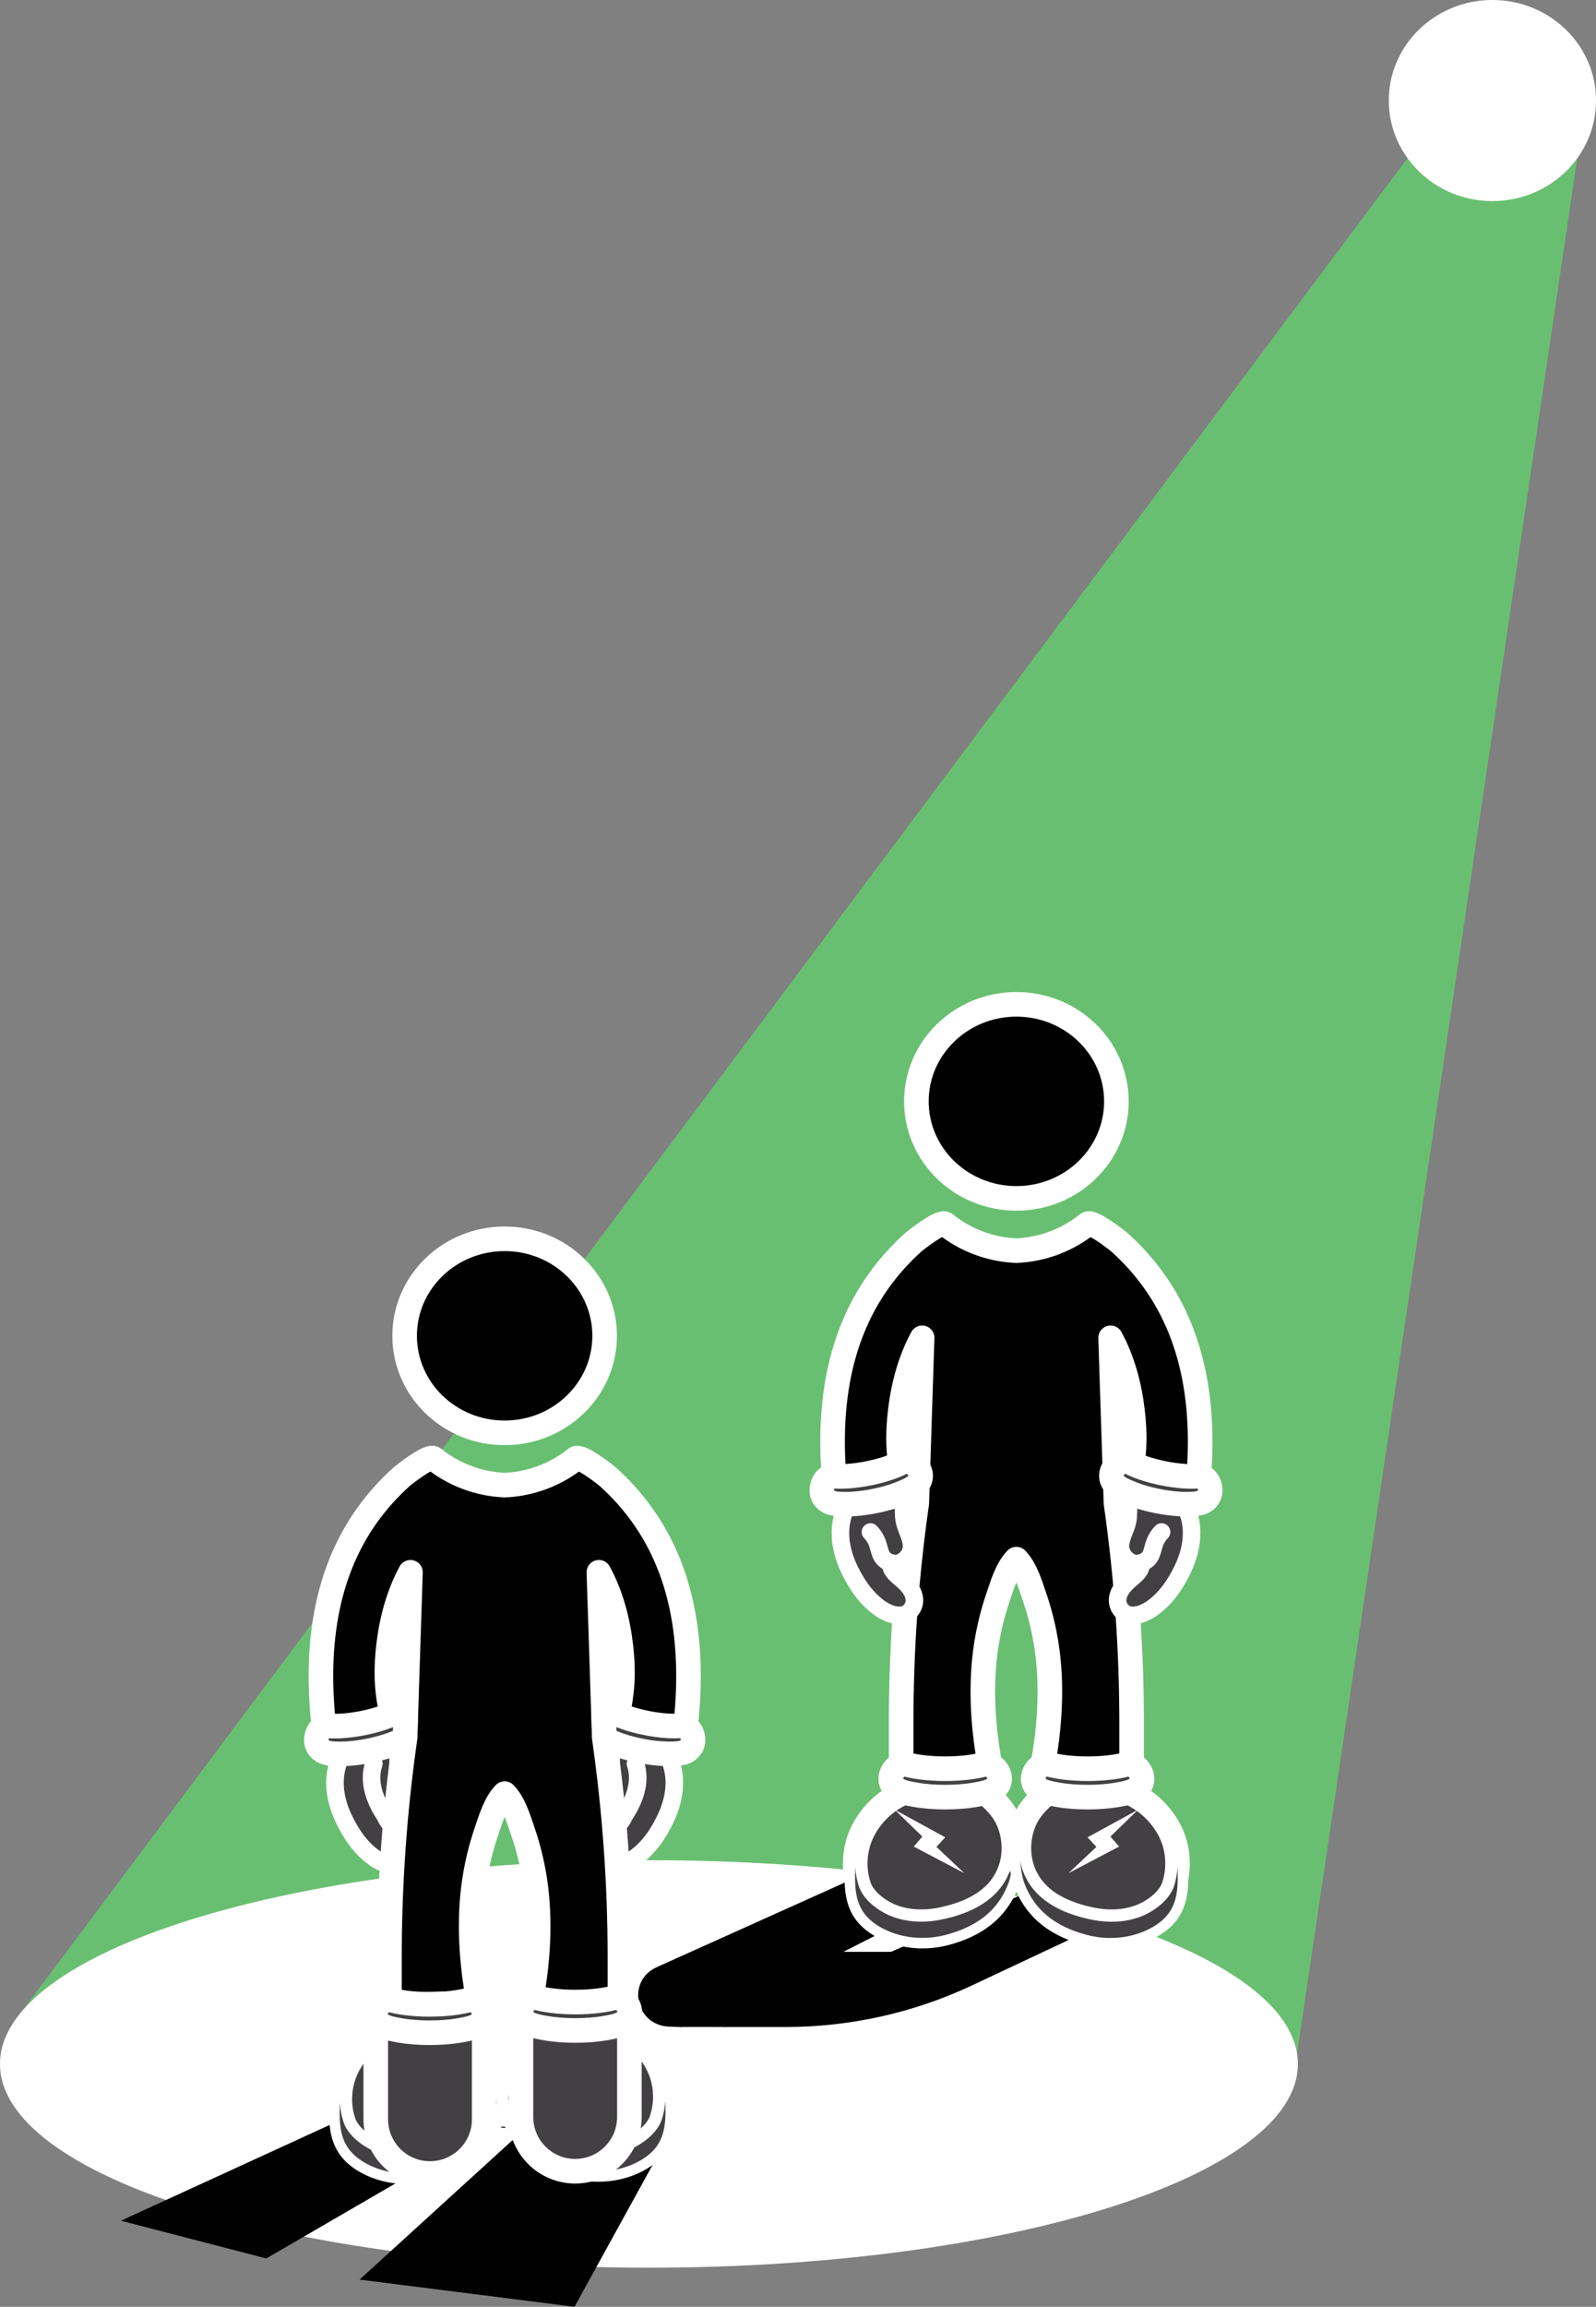 <?xml version="1.0" encoding="UTF-8"?>
<svg id="Layer_2" data-name="Layer 2" xmlns="http://www.w3.org/2000/svg" viewBox="0 0 454.51 656.44">
  <rect x="0" y="0" width="454.51" height="656.44" fill="#808080" stroke="none"/>
  <defs>
    <style>
      .cls-1, .cls-2 {
        fill: #010101;
      }

      .cls-2, .cls-3, .cls-4 {
        stroke: #fff;
        stroke-linecap: round;
        stroke-linejoin: round;
      }

      .cls-2, .cls-4 {
        stroke-width: 7px;
      }

      .cls-3 {
        stroke-width: 5px;
      }

      .cls-3, .cls-4, .cls-5 {
        fill: #424043;
      }

      .cls-6 {
        fill: #fff;
      }

      .cls-7 {
        fill: #69bf71;
      }
    </style>
  </defs>
  <g id="Layer_1-2" data-name="Layer 1">
    <g>
      <polyline class="cls-7" points="5.53 573.36 400.83 45.01 449.18 45.01 367.7 595.71"/>
      <ellipse class="cls-6" cx="425.01" cy="28.61" rx="29.51" ry="28.61"/>
      <path class="cls-6" d="M369.61,587.33c0,32.02-82.74,57.98-184.81,57.98-102.07,0-184.81-25.96-184.81-57.98,0-32.02,82.74-57.98,184.81-57.98s184.81,25.96,184.81,57.98Z"/>
      <polygon class="cls-1" points="99.11 602.29 34.43 631.94 75.84 642.68 140.41 605.19 150.15 605.19 102.39 648.7 163.61 656.44 189.82 608.84 99.11 602.29"/>
      <path class="cls-1" d="M254.91,529.27l-67.85,30.5c-8.77,3.94-6.09,16.65,3.56,16.95l3.27.1,34.06-15.19,63.68-32.32,21.88.02-108.77,47.49h18.95c18.38,0,36.52-4.04,53.06-11.81l56.37-26.5c4.75-2.23,3.11-9.16-2.17-9.16l-76.05-.07Z"/>
      <polygon class="cls-1" points="258.91 555.42 231.69 555.42 193.47 576.8 204.74 576.81 258.91 555.42"/>
      <path class="cls-3" d="M173.87,530.53c2.14.66,4.83-.39,6.65-1.64,4.11-2.82,6.91-6.96,9-11.34,1.56-3.27,2.55-6.83,2.51-10.43-.02-2.11-.41-4.23-1.2-6.2-.39-.98-.88-1.92-1.47-2.81s-1.47-1.59-2.29-2.31c-1.34-1.17-2.95-2.09-4.72-2.48-1.76-.38-3.69-.2-5.25.68-1.76.99-2.7,2.68-2.93,4.6-.21,1.81,0,3.66-.39,5.46-.27,1.29-.84,2.5-1.3,3.73s-.82,2.55-.66,3.86c.16,1.31.9,2.51,1.95,3.34.52.41,1.12.74,1.77.94.74.23,1.39.05,2.13-.13.12.87-.23,1.74-.75,2.45s-1.22,1.28-1.9,1.86c-1.75,1.49-3.48,3.1-3.97,5.46-.21,1.01-.05,2.08.46,2.98.61,1.06,1.43,1.68,2.37,1.97Z"/>
      <path class="cls-3" d="M177.56,516.99c2.99-4.33,5.22-9.85,3.4-15.11"/>
      <path class="cls-3" d="M113.55,530.53c-2.14.66-4.83-.39-6.65-1.64-4.11-2.82-6.91-6.96-9-11.34-1.56-3.27-2.55-6.83-2.51-10.43.02-2.11.41-4.23,1.2-6.2.39-.98.88-1.92,1.47-2.81s1.47-1.59,2.29-2.31c1.34-1.17,2.95-2.09,4.72-2.48s3.69-.2,5.25.68c1.76.99,2.7,2.68,2.93,4.6.21,1.81,0,3.66.39,5.46.27,1.29.84,2.5,1.3,3.73s.82,2.55.66,3.86c-.16,1.31-.9,2.51-1.95,3.34-.52.41-1.12.74-1.77.94-.74.23-1.39.05-2.13-.13-.12.87.23,1.74.75,2.45s1.22,1.28,1.9,1.86c1.75,1.49,3.48,3.1,3.97,5.46.21,1.01.05,2.08-.46,2.98-.61,1.06-1.43,1.68-2.37,1.97Z"/>
      <path class="cls-3" d="M109.87,516.99c-2.99-4.33-5.22-9.85-3.4-15.11"/>
      <path class="cls-2" d="M195.14,492.08c-.13-.07-.28-.14-.43-.2-1.26.15-2.79.18-4.48.08l-11.59-2.24c-1.08-.36-2.08-.74-2.98-1.14,2.02-8,1.81-14.46,1.12-20.38-.83-7.14-2.77-14.42-6.23-20.79l1.32,40.51.21,6.57c.06.41.12.82.17,1.23,1.39,9.93,2.45,19.91,3.17,29.9.74,10.41,1.12,20.84,1.12,31.28v13.57l-25.49-.39c2.19-11.39,3.04-23.71,1.22-35.32-.72-4.56-1.82-9.06-3.31-13.42-1.25-3.65-2.55-8.19-5.24-10.94h-.01c-2.69,2.75-4,7.29-5.24,10.94-1.48,4.36-2.59,8.86-3.3,13.42-1.82,11.6-.97,23.93,1.22,35.32l-25.48.39v-13.57c0-20.47,1.43-40.91,4.28-61.19.06-.41.12-.81.17-1.22l.21-6.56,1.32-40.51c-3.46,6.37-5.39,13.65-6.23,20.79-.69,5.91-.9,12.38,1.12,20.37-.9.4-1.91.79-3.01,1.15l-11.55,2.23c-1.7.1-3.23.07-4.5-.08-.14.05-.28.12-.41.19-2.63-22.62.06-43.99,12.38-61.08,2.82-3.91,6.07-7.52,9.68-10.75.9-.8,7.88-6.21,9.11-5.22,5.65,4.58,12.88,7.3,20.25,7.59,7.36-.29,14.59-3.01,20.24-7.59,1.23-.99,8.21,4.42,9.12,5.22,3.62,3.23,6.86,6.84,9.68,10.75,12.32,17.09,15.01,38.47,12.38,61.08Z"/>
      <path class="cls-2" d="M97.22,491.97l-4.82.93c-.03-.27-.07-.55-.1-.82.13-.07.27-.14.41-.19,1.27.15,2.8.18,4.5.08Z"/>
      <path class="cls-2" d="M111.78,488.59c.04.18.09.36.14.54l-3.15.61c1.09-.36,2.11-.75,3.01-1.15Z"/>
      <path class="cls-2" d="M175.66,488.6c.89.4,1.9.78,2.98,1.14l-3.12-.6c.05-.18.1-.36.14-.54Z"/>
      <path class="cls-2" d="M195.14,492.08c-.03.27-.06.54-.09.81l-4.82-.93c1.69.1,3.22.07,4.48-.08.15.06.29.13.43.2Z"/>
      <ellipse class="cls-2" cx="143.71" cy="380.13" rx="28.48" ry="27.61"/>
      <g>
        <g>
          <path class="cls-4" d="M141.64,596.45c-.16.91-.4,1.82-.71,2.7-3,8.56-11.2,12.48-19.71,14.19-4.87.98-10.08.79-14.63-1.17-3.52-1.52-7.49-4.58-8.74-8.24-.61-1.79-.96-3.67-1.05-5.56,0,0,0-.01,0-.02-.05-.96-.02-1.92.06-2.88.14-1.6.46-3.17.97-4.69,1.72-5.19,5.85-9.95,10.59-12.53.02,0,1.93-1.05,1.93-1.05l23.13-.11,1.05.72c3.11,2.69,5.36,5.39,6.57,9.39.9,2.98,1.12,6.18.54,9.25Z"/>
          <g>
            <path class="cls-5" d="M115.86,620.02c-3.81,0-7.58-.81-10.88-2.34-3.21-1.48-5.62-3.4-7.18-5.71-2.79-4.17-2.64-9.21-2.5-13.65.02-.81.68-1.45,1.49-1.46h.01c.8,0,1.46.63,1.5,1.43.08,1.77.41,3.5.97,5.15,1.08,3.19,4.75,5.99,7.91,7.35,2.5,1.07,5.32,1.62,8.37,1.62,1.76,0,3.56-.18,5.37-.55,9.96-2,16.22-6.45,18.59-13.21.29-.81.51-1.64.65-2.46.13-.73.76-1.24,1.47-1.24.08,0,.16,0,.23.02.81.13,1.36.87,1.25,1.68-.05.38-.1.76-.15,1.14-.23,1.88-.47,3.82-1.22,5.82-1,2.67-2.45,5.11-4.31,7.23-3.35,3.83-8.2,6.61-14.41,8.25-2.35.62-4.76.93-7.17.93Z"/>
            <path class="cls-6" d="M141.64,596.45c-.3,2.25-.46,4.42-1.29,6.63-.92,2.47-2.29,4.78-4.03,6.77-3.53,4.04-8.53,6.43-13.67,7.79-2.21.58-4.5.88-6.79.88-3.53,0-7.04-.71-10.26-2.2-2.57-1.19-4.99-2.85-6.56-5.19-2.52-3.76-2.38-8.37-2.25-12.77.09,1.89.44,3.77,1.05,5.56,1.24,3.67,5.21,6.73,8.74,8.24,2.82,1.21,5.88,1.74,8.97,1.74,1.9,0,3.81-.2,5.67-.58,8.51-1.71,16.71-5.63,19.71-14.19.31-.88.55-1.78.71-2.7M141.63,593.45c-1.43,0-2.69,1.03-2.95,2.48-.13.74-.33,1.49-.59,2.22-2.19,6.24-8.06,10.36-17.47,12.25-1.71.34-3.42.52-5.07.52-2.85,0-5.47-.5-7.78-1.5-2.76-1.19-6.15-3.71-7.08-6.45-.52-1.52-.82-3.12-.9-4.75-.08-1.6-1.4-2.86-3-2.86,0,0-.02,0-.03,0-1.61.01-2.92,1.3-2.97,2.91-.14,4.67-.3,9.97,2.76,14.53,1.71,2.55,4.33,4.64,7.8,6.24,3.5,1.62,7.48,2.47,11.51,2.47,2.54,0,5.08-.33,7.55-.98,6.51-1.72,11.61-4.65,15.16-8.71,1.98-2.26,3.53-4.85,4.59-7.7.81-2.16,1.06-4.19,1.3-6.15.05-.37.09-.75.14-1.12.22-1.62-.9-3.11-2.51-3.36-.16-.02-.31-.04-.47-.04h0ZM141.64,599.45h0,0Z"/>
          </g>
          <path class="cls-4" d="M107.01,577.08h30.88v25.99c0,8.52-6.92,15.44-15.44,15.44h0c-8.52,0-15.44-6.92-15.44-15.44v-25.99h0Z"/>
          <path class="cls-4" d="M135.14,569.28c-.34-.15-.71-.25-1.08-.32-2.81.86-7,1.41-11.68,1.41s-8.88-.55-11.68-1.41c-.37.06-.74.17-1.08.32-1.95.82-3.16,3.06-2.6,4.94.76,2.54,4.21,3.08,6.69,3.53,2.85.51,5.78.7,8.68.7s5.83-.19,8.68-.7c2.48-.45,5.93-.99,6.69-3.53.56-1.88-.66-4.11-2.6-4.94Z"/>
        </g>
        <g>
          <path class="cls-4" d="M144.61,595.79c.16.91.4,1.82.71,2.7,3,8.56,11.2,12.48,19.71,14.19,4.87.98,10.08.79,14.63-1.17,3.52-1.52,7.49-4.58,8.74-8.24.61-1.79.96-3.67,1.05-5.56,0,0,0-.01,0-.02.05-.96.02-1.92-.06-2.88-.14-1.6-.46-3.17-.97-4.69-1.72-5.19-5.85-9.95-10.59-12.53-.02,0-1.93-1.05-1.93-1.05l-23.13-.11-1.05.72c-3.11,2.69-5.36,5.39-6.57,9.39-.9,2.98-1.12,6.18-.54,9.25Z"/>
          <g>
            <path class="cls-5" d="M170.39,619.36c-2.41,0-4.83-.31-7.17-.93-6.21-1.64-11.06-4.42-14.42-8.25-1.86-2.13-3.31-4.56-4.31-7.23-.75-2-.99-3.94-1.22-5.81-.05-.38-.09-.76-.15-1.14-.11-.81.45-1.56,1.25-1.68.08-.01.16-.02.23-.02.71,0,1.35.51,1.47,1.24.15.83.37,1.65.65,2.46,2.37,6.77,8.63,11.22,18.59,13.22,1.8.36,3.61.55,5.37.55,3.05,0,5.87-.54,8.37-1.62,3.16-1.36,6.83-4.15,7.91-7.35.56-1.65.89-3.39.98-5.15.04-.8.7-1.43,1.5-1.43h.01c.81,0,1.46.65,1.49,1.46.13,4.45.29,9.48-2.5,13.65-1.55,2.31-3.97,4.23-7.18,5.71-3.31,1.53-7.07,2.33-10.88,2.33Z"/>
            <path class="cls-6" d="M144.61,595.79c.16.91.4,1.82.71,2.7,3,8.56,11.2,12.48,19.71,14.19,1.86.37,3.76.58,5.67.58,3.08,0,6.15-.53,8.97-1.74,3.52-1.52,7.49-4.58,8.74-8.24.61-1.79.96-3.67,1.05-5.56.13,4.4.27,9.01-2.25,12.77-1.57,2.33-3.98,4-6.56,5.19-3.21,1.48-6.73,2.2-10.26,2.2-2.29,0-4.58-.3-6.79-.88-5.14-1.36-10.14-3.75-13.67-7.79-1.75-1.99-3.11-4.3-4.03-6.77-.83-2.21-.98-4.38-1.29-6.63M144.61,592.79c-.15,0-.31.01-.47.04-1.61.25-2.73,1.75-2.51,3.36.05.38.1.75.14,1.12.24,1.96.5,3.99,1.31,6.16,1.06,2.84,2.6,5.43,4.59,7.69,3.55,4.06,8.65,6.99,15.16,8.71,2.47.65,5.01.98,7.56.98,4.03,0,8.01-.86,11.51-2.47,3.46-1.6,6.08-3.69,7.79-6.24,3.06-4.57,2.9-9.86,2.76-14.53-.05-1.61-1.36-2.89-2.97-2.91,0,0-.02,0-.03,0-1.6,0-2.92,1.26-3,2.86-.08,1.63-.38,3.22-.9,4.74-.93,2.74-4.32,5.26-7.08,6.45-2.32.99-4.93,1.5-7.78,1.5-1.66,0-3.37-.17-5.07-.52-9.41-1.89-15.29-6.01-17.47-12.24-.26-.74-.46-1.49-.59-2.23-.26-1.45-1.52-2.48-2.95-2.48h0Z"/>
          </g>
          <path class="cls-4" d="M163.8,576.43h0c8.52,0,15.44,6.92,15.44,15.44v25.99h-30.88v-25.99c0-8.52,6.92-15.44,15.44-15.44Z" transform="translate(327.6 1194.29) rotate(180)"/>
          <path class="cls-4" d="M151.1,568.63c.34-.15.71-.25,1.08-.32,2.81.86,7,1.41,11.68,1.41s8.88-.55,11.68-1.41c.37.06.74.17,1.08.32,1.95.82,3.16,3.06,2.6,4.94-.76,2.54-4.21,3.08-6.69,3.53-2.85.51-5.78.7-8.68.7-2.9,0-5.83-.19-8.68-.7-2.48-.45-5.93-.99-6.69-3.53-.56-1.88.66-4.11,2.6-4.94Z"/>
        </g>
      </g>
      <path class="cls-4" d="M115.57,487.11l-.21,6.56c-.06.41-.12.81-.17,1.22-.75.39-1.54.71-2.24,1-2.46,1.02-5.06,1.75-7.68,2.29-2.62.53-5.3.88-7.98.91-2.34.02-5.56.13-6.78-2.22-.9-1.73-.28-4.15,1.3-5.31.16-.12.33-.22.5-.31.13-.07.27-.14.41-.19,1.27.15,2.8.18,4.5.08,1.93-.11,4.09-.39,6.33-.85,1.88-.38,3.64-.85,5.22-1.38,1.09-.36,2.11-.75,3.01-1.15.74-.33,1.42-.67,2.01-1.01.35,0,.7.03,1.05.11.25.06.5.14.74.25Z"/>
      <path class="cls-4" d="M196.92,496.86c-1.22,2.35-4.45,2.24-6.78,2.22-2.68-.03-5.36-.37-7.98-.91-2.62-.53-5.22-1.26-7.68-2.29-.69-.29-1.48-.61-2.22-.99-.06-.41-.12-.82-.17-1.23l-.21-6.57c.23-.11.47-.19.72-.24.34-.08.69-.12,1.05-.11.59.34,1.27.68,2.02,1.01.89.4,1.9.78,2.98,1.14,1.59.52,3.36,1,5.24,1.38,2.25.46,4.42.74,6.35.85,1.69.1,3.22.07,4.48-.08.15.06.29.13.43.2.17.09.33.19.49.31,1.58,1.16,2.21,3.58,1.3,5.31Z"/>
      <g>
        <ellipse class="cls-2" cx="289.45" cy="313.41" rx="28.48" ry="27.61"/>
        <path class="cls-4" d="M288.42,529.39c-.16.91-.4,1.82-.71,2.7-3,8.56-11.2,12.48-19.71,14.19-4.87.98-10.08.79-14.63-1.17-3.52-1.52-7.49-4.58-8.74-8.24-.61-1.79-.96-3.67-1.05-5.56,0,0,0-.01,0-.02-.05-.96-.02-1.92.06-2.88.14-1.6.46-3.17.97-4.69,1.72-5.19,5.85-9.95,10.59-12.53.02,0,1.93-1.05,1.93-1.05l23.13-.11,1.05.72c3.11,2.69,5.36,5.39,6.57,9.39.9,2.98,1.12,6.18.54,9.25Z"/>
        <g>
          <path class="cls-5" d="M262.65,552.96c-3.81,0-7.58-.81-10.89-2.34-3.21-1.48-5.62-3.4-7.18-5.71-2.79-4.17-2.64-9.21-2.5-13.65.02-.81.68-1.45,1.49-1.46h.01c.8,0,1.46.63,1.5,1.43.08,1.77.41,3.5.97,5.15,1.08,3.19,4.75,5.99,7.91,7.35,2.5,1.07,5.32,1.62,8.37,1.62,1.76,0,3.56-.18,5.37-.55,9.96-2,16.22-6.45,18.59-13.21.29-.81.51-1.64.65-2.46.13-.73.76-1.24,1.47-1.24.08,0,.16,0,.23.02.81.13,1.36.87,1.25,1.68-.05.38-.1.76-.15,1.14-.23,1.88-.47,3.82-1.22,5.82-1,2.67-2.45,5.11-4.31,7.23-3.35,3.83-8.2,6.61-14.41,8.25-2.35.62-4.76.93-7.17.93Z"/>
          <path class="cls-6" d="M288.42,529.39c-.3,2.25-.46,4.42-1.29,6.63-.92,2.47-2.29,4.78-4.03,6.77-3.53,4.04-8.53,6.43-13.67,7.79-2.21.58-4.5.88-6.79.88-3.53,0-7.04-.71-10.26-2.2-2.57-1.19-4.99-2.85-6.56-5.19-2.52-3.76-2.38-8.37-2.25-12.77.09,1.89.44,3.77,1.05,5.56,1.24,3.67,5.21,6.73,8.74,8.24,2.82,1.21,5.88,1.74,8.97,1.74,1.9,0,3.81-.2,5.67-.58,8.51-1.71,16.71-5.63,19.71-14.19.31-.88.55-1.78.71-2.7M288.42,526.39c-1.43,0-2.69,1.03-2.95,2.48-.13.74-.33,1.49-.59,2.22-2.19,6.24-8.06,10.36-17.47,12.25-1.71.34-3.42.52-5.07.52-2.85,0-5.47-.5-7.78-1.5-2.76-1.19-6.15-3.71-7.08-6.45-.52-1.52-.82-3.12-.9-4.75-.08-1.6-1.4-2.86-3-2.86,0,0-.02,0-.03,0-1.61.01-2.92,1.3-2.97,2.91-.14,4.67-.3,9.97,2.76,14.53,1.71,2.55,4.33,4.64,7.8,6.24,3.5,1.62,7.48,2.47,11.51,2.47,2.54,0,5.08-.33,7.55-.98,6.51-1.72,11.61-4.65,15.16-8.71,1.98-2.26,3.53-4.85,4.59-7.7.81-2.16,1.06-4.19,1.3-6.15.05-.37.09-.75.14-1.12.22-1.62-.9-3.11-2.51-3.36-.16-.02-.31-.04-.47-.04h0ZM288.42,532.39h0,0Z"/>
        </g>
        <path class="cls-6" d="M254.85,515.01l14.32,7.82s0,.01,0,.02l-2.49,2.72,7.87,7.42s0,.03-.01.02l-14.32-7.53s0-.01,0-.02l2.45-2.83-7.83-7.61s0-.03.01-.02Z"/>
        <path class="cls-2" d="M321.25,422.41c2.17-8.25,1.97-14.87,1.26-20.92-.83-7.14-2.77-14.42-6.23-20.79l1.53,47.07h0c2.97,20.68,4.45,41.53,4.45,62.41v13.57l-25.49-.39c2.19-11.39,3.04-23.71,1.22-35.32-.72-4.56-1.82-9.06-3.31-13.42-1.25-3.65-2.55-8.19-5.24-10.94h-.01c-2.69,2.75-4,7.29-5.24,10.94-1.48,4.36-2.59,8.86-3.3,13.42-1.82,11.6-.97,23.93,1.22,35.32l-25.48.39v-13.57c0-20.88,1.49-41.73,4.45-62.41h0s1.53-47.07,1.53-47.07c-3.46,6.37-5.39,13.65-6.23,20.79-.71,6.05-.91,12.67,1.26,20.92l-19.52,3.76c-2.79-22.91-.19-44.6,12.28-61.9,2.82-3.91,6.07-7.52,9.68-10.75.9-.8,7.88-6.21,9.11-5.22,5.65,4.58,12.88,7.3,20.25,7.59,7.36-.29,14.59-3.01,20.24-7.59,1.23-.99,8.21,4.42,9.12,5.22,3.62,3.23,6.86,6.84,9.68,10.75,12.47,17.3,15.07,38.98,12.29,61.9l-19.52-3.76Z"/>
        <path class="cls-4" d="M281.93,502.23c-.34-.15-.71-.25-1.08-.32-2.81.86-7,1.41-11.68,1.41s-8.88-.55-11.68-1.41c-.37.06-.74.17-1.08.32-1.95.82-3.16,3.06-2.6,4.94.76,2.54,4.21,3.08,6.69,3.53,2.85.51,5.78.7,8.68.7s5.83-.19,8.68-.7c2.48-.45,5.93-.99,6.69-3.53.56-1.88-.66-4.11-2.6-4.94Z"/>
        <path class="cls-4" d="M290.48,529.39c.16.91.4,1.82.71,2.7,3,8.56,11.2,12.48,19.71,14.19,4.87.98,10.08.79,14.63-1.17,3.52-1.52,7.49-4.58,8.74-8.24.61-1.79.96-3.67,1.05-5.56,0,0,0-.01,0-.02.05-.96.02-1.92-.06-2.88-.14-1.6-.46-3.17-.97-4.69-1.72-5.19-5.85-9.95-10.59-12.53-.02,0-1.93-1.05-1.93-1.05l-23.13-.11-1.05.72c-3.11,2.69-5.36,5.39-6.57,9.39-.9,2.98-1.12,6.18-.54,9.25Z"/>
        <g>
          <path class="cls-5" d="M316.26,552.96c-2.41,0-4.82-.31-7.17-.93-6.21-1.64-11.06-4.42-14.42-8.25-1.86-2.12-3.31-4.56-4.31-7.23-.75-2-.99-3.94-1.22-5.81-.05-.38-.09-.76-.15-1.14-.11-.81.45-1.56,1.26-1.68.08-.01.16-.02.23-.02.72,0,1.35.51,1.48,1.24.14.82.36,1.65.65,2.46,2.37,6.77,8.63,11.22,18.59,13.22,1.81.36,3.61.55,5.37.55,3.05,0,5.87-.54,8.38-1.62,3.16-1.36,6.82-4.15,7.91-7.34.56-1.65.89-3.38.98-5.15.04-.8.7-1.43,1.5-1.43h.01c.81,0,1.46.65,1.49,1.46.13,4.45.29,9.48-2.5,13.65-1.55,2.31-3.97,4.23-7.18,5.71-3.31,1.53-7.07,2.33-10.88,2.33Z"/>
          <path class="cls-6" d="M290.48,529.39c.16.91.4,1.82.71,2.7,3,8.56,11.2,12.48,19.71,14.19,1.86.37,3.76.58,5.67.58,3.08,0,6.15-.53,8.97-1.74,3.52-1.52,7.49-4.58,8.74-8.24.61-1.79.96-3.67,1.05-5.56.13,4.4.27,9.01-2.25,12.77-1.57,2.33-3.98,4-6.56,5.19-3.21,1.48-6.73,2.2-10.26,2.2-2.29,0-4.58-.3-6.79-.88-5.14-1.36-10.14-3.75-13.67-7.79-1.75-1.99-3.11-4.3-4.03-6.77-.83-2.21-.98-4.38-1.29-6.63M290.49,526.39c-.15,0-.31.01-.47.04-1.61.25-2.73,1.75-2.51,3.36.05.38.1.75.14,1.12.24,1.96.5,3.99,1.31,6.16,1.06,2.84,2.6,5.43,4.59,7.69,3.55,4.06,8.65,6.99,15.16,8.71,2.47.65,5.01.98,7.56.98,4.03,0,8.01-.86,11.51-2.47,3.46-1.6,6.08-3.69,7.79-6.24,3.06-4.57,2.9-9.86,2.76-14.53-.05-1.61-1.36-2.89-2.97-2.91,0,0-.02,0-.03,0-1.6,0-2.92,1.26-3,2.86-.08,1.63-.38,3.22-.9,4.74-.93,2.74-4.32,5.26-7.08,6.45-2.32.99-4.93,1.5-7.78,1.5-1.66,0-3.37-.17-5.07-.52-9.41-1.89-15.29-6.01-17.47-12.24-.26-.74-.46-1.49-.59-2.23-.26-1.45-1.52-2.48-2.95-2.48h0Z"/>
        </g>
        <path class="cls-6" d="M324.05,515.01l-14.32,7.82s0,.01,0,.02l2.49,2.72-7.87,7.42s0,.03.01.02l14.32-7.53s0-.01,0-.02l-2.45-2.83,7.83-7.61s0-.03-.01-.02Z"/>
        <path class="cls-4" d="M296.98,502.23c.34-.15.71-.25,1.08-.32,2.81.86,7,1.41,11.68,1.41,4.68,0,8.88-.55,11.68-1.41.37.06.74.17,1.08.32,1.95.82,3.16,3.06,2.6,4.94-.76,2.54-4.21,3.08-6.69,3.53-2.85.51-5.78.7-8.68.7s-5.83-.19-8.68-.7c-2.48-.45-5.93-.99-6.69-3.53-.56-1.88.66-4.11,2.6-4.94Z"/>
        <g>
          <path class="cls-3" d="M257.5,459.48c-2.14.66-4.83-.39-6.65-1.64-4.11-2.82-6.91-6.96-9-11.34-1.56-3.27-2.55-6.83-2.51-10.43.02-2.11.41-4.23,1.2-6.2.39-.98.88-1.92,1.47-2.81s1.47-1.59,2.29-2.31c1.34-1.17,2.95-2.09,4.72-2.48s3.69-.2,5.25.68c1.76.99,2.7,2.68,2.93,4.6.21,1.81,0,3.66.39,5.46.27,1.29.84,2.5,1.3,3.73s.82,2.55.66,3.86c-.16,1.31-.9,2.51-1.95,3.34-.52.41-1.12.74-1.77.94-.74.23-1.39.05-2.13-.13-.12.87.23,1.74.75,2.45s1.22,1.28,1.9,1.86c1.75,1.49,3.48,3.1,3.97,5.46.21,1.01.05,2.08-.46,2.98-.61,1.06-1.43,1.68-2.37,1.97Z"/>
          <path class="cls-3" d="M253.72,444.75c-1.23-.34-2.23-1.12-2.75-2.22s-.7-2.33-1.12-3.47c-.43-1.15-1.1-2.21-1.96-3.1"/>
          <path class="cls-4" d="M235.75,420.51c.28-.21.59-.38.91-.51,2.72.33,6.61.09,10.84-.77s7.89-2.17,10.24-3.53c.35,0,.7.03,1.04.11,1.93.45,3.5,2.41,3.4,4.35-.14,2.63-3.14,3.79-5.28,4.68-2.46,1.03-5.06,1.75-7.68,2.28s-5.3.89-7.98.91c-2.33.02-5.56.13-6.78-2.22-.9-1.73-.28-4.15,1.3-5.31Z"/>
        </g>
        <g>
          <path class="cls-3" d="M321.18,459.48c2.14.66,4.83-.39,6.65-1.64,4.11-2.82,6.91-6.96,9-11.34,1.56-3.27,2.55-6.83,2.51-10.43-.02-2.11-.41-4.23-1.2-6.2-.39-.98-.88-1.92-1.47-2.81s-1.47-1.59-2.29-2.31c-1.34-1.17-2.95-2.09-4.72-2.48s-3.69-.2-5.25.68c-1.76.99-2.7,2.68-2.93,4.6-.21,1.81,0,3.66-.39,5.46-.27,1.29-.84,2.5-1.3,3.73s-.82,2.55-.66,3.86c.16,1.31.9,2.51,1.95,3.34.52.41,1.12.74,1.77.94.74.23,1.39.05,2.13-.13.12.87-.23,1.74-.75,2.45s-1.22,1.28-1.9,1.86c-1.75,1.49-3.48,3.1-3.97,5.46-.21,1.01-.05,2.08.46,2.98.61,1.06,1.43,1.68,2.37,1.97Z"/>
          <path class="cls-3" d="M324.96,444.75c1.23-.34,2.23-1.12,2.75-2.22s.7-2.33,1.12-3.47c.43-1.15,1.1-2.21,1.96-3.1"/>
          <path class="cls-4" d="M342.93,420.51c-.28-.21-.59-.38-.91-.51-2.72.33-6.61.09-10.84-.77s-7.89-2.17-10.24-3.53c-.35,0-.7.03-1.04.11-1.93.45-3.5,2.41-3.4,4.35.14,2.63,3.14,3.79,5.28,4.68,2.46,1.03,5.06,1.75,7.68,2.28s5.3.89,7.98.91c2.33.02,5.56.13,6.78-2.22.9-1.73.28-4.15-1.3-5.31Z"/>
        </g>
      </g>
    </g>
  </g>
</svg>